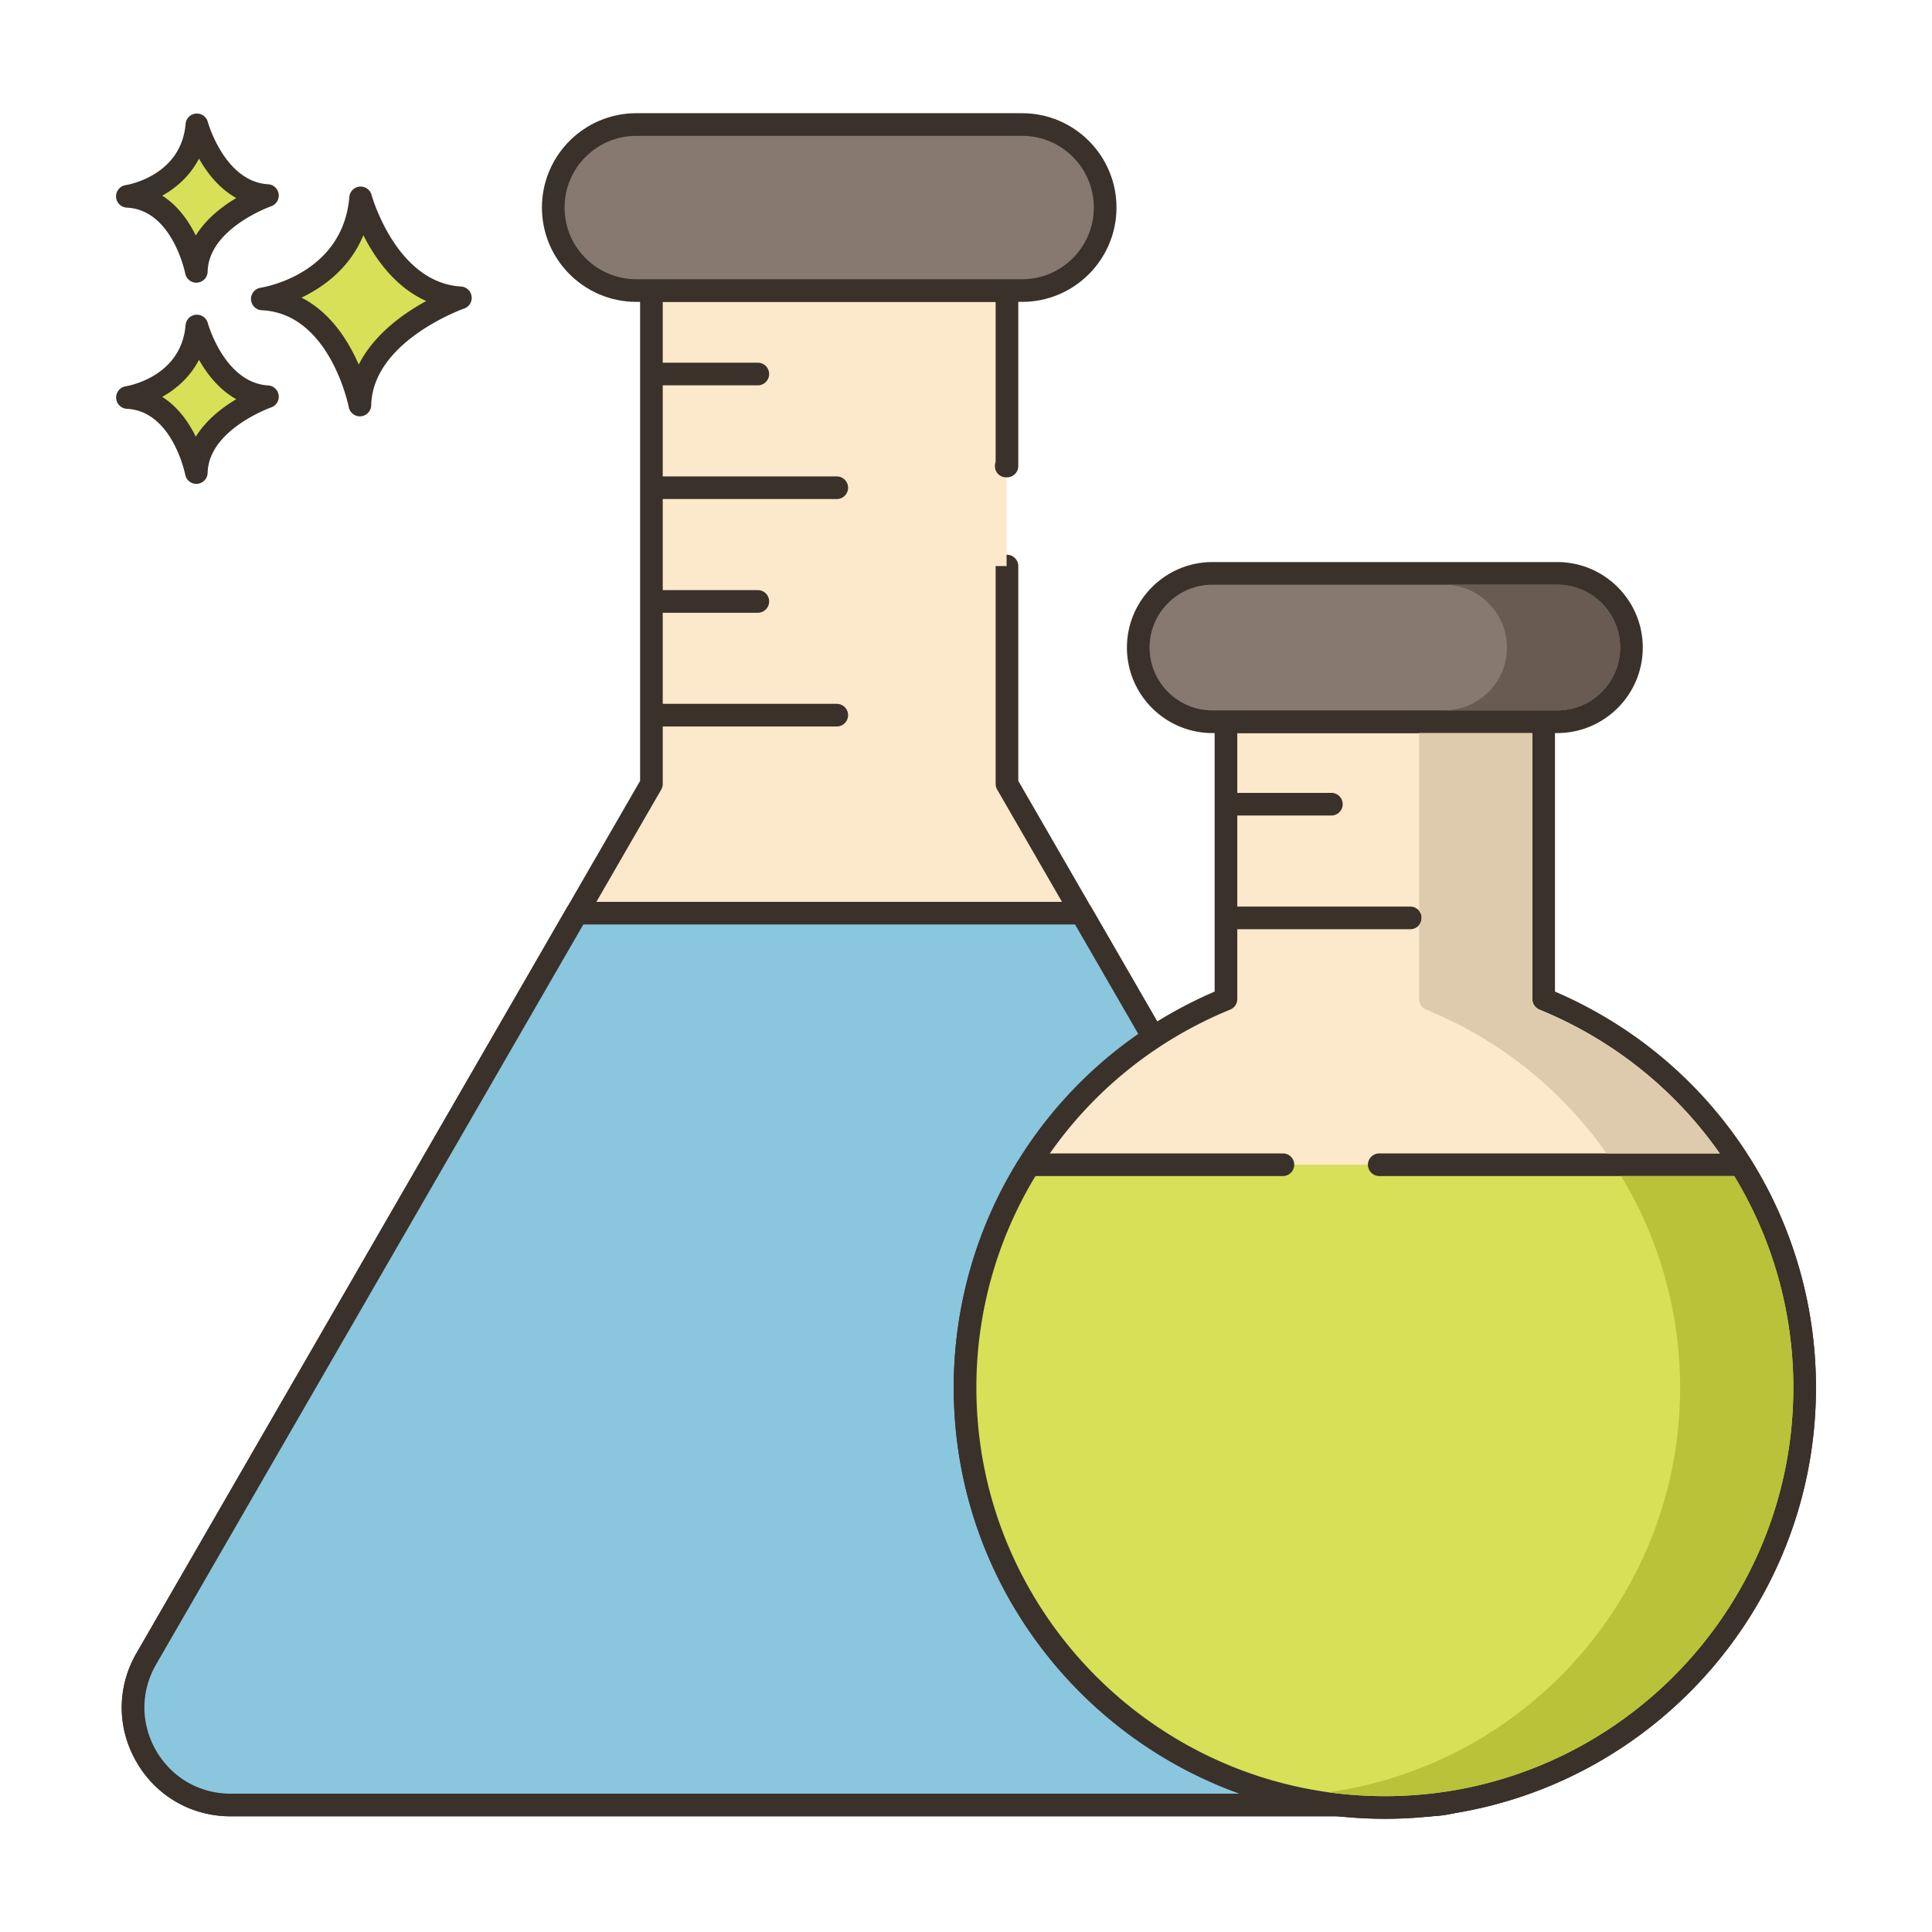 <svg xmlns="http://www.w3.org/2000/svg" viewBox="0 0 256 256" style="enable-background:new 0 0 256 256" xml:space="preserve"><style>.st2{fill:none;stroke:#6b1d1d;stroke-width:.5;stroke-miterlimit:10}.st3{fill:#3a312a}.st4{fill:#87796f}.st7{fill:#fce8cb}.st14{fill:#d7e057}</style><g id="Layer_1"><path class="st14" d="M47.786 26.22s3.408 12.659 13.222 13.246c0 0-13.1 4.525-13.321 14.202 0 0-2.579-13.572-12.925-14.059 0 0 12.05-1.825 13.024-13.389z"/><path class="st3" d="M47.686 55.167a1.5 1.5 0 0 1-1.472-1.217c-.024-.124-2.495-12.417-11.522-12.842a1.5 1.5 0 0 1-.155-2.982c.441-.069 10.894-1.817 11.754-12.033a1.5 1.5 0 0 1 2.942-.266c.032.116 3.259 11.626 11.864 12.141a1.501 1.501 0 0 1 .402 2.915c-.121.042-12.118 4.311-12.313 12.819a1.5 1.5 0 0 1-1.5 1.465zm-7.741-15.729c3.878 1.969 6.23 5.746 7.587 8.876 2.026-4.021 5.941-6.787 8.949-8.427-4.134-1.842-6.783-5.651-8.333-8.722-1.795 4.36-5.273 6.868-8.203 8.273z"/><path class="st14" d="M26.087 43.2s2.411 8.954 9.352 9.369c0 0-9.266 3.201-9.422 10.045 0 0-1.824-9.6-9.142-9.944 0 .001 8.524-1.29 9.212-9.47z"/><path class="st3" d="M26.016 64.115a1.5 1.5 0 0 1-1.472-1.22c-.016-.082-1.704-8.442-7.739-8.726a1.502 1.502 0 0 1-.155-2.982c.296-.047 7.364-1.243 7.942-8.114a1.5 1.5 0 0 1 2.942-.267c.021.079 2.227 7.92 7.994 8.265a1.5 1.5 0 0 1 .4 2.915c-.081.028-8.282 2.952-8.413 8.662a1.501 1.501 0 0 1-1.499 1.467zm-4.519-11.528c2.107 1.333 3.523 3.395 4.447 5.28 1.376-2.232 3.515-3.872 5.365-4.972-2.287-1.27-3.884-3.35-4.941-5.224-1.174 2.287-3.015 3.875-4.871 4.916z"/><path class="st14" d="M26.087 16.543s2.411 8.954 9.352 9.37c0 0-9.266 3.201-9.422 10.045 0 0-1.824-9.6-9.142-9.944 0 0 8.524-1.292 9.212-9.471z"/><path class="st3" d="M26.016 37.458a1.5 1.5 0 0 1-1.472-1.22c-.016-.082-1.704-8.442-7.739-8.726a1.5 1.5 0 0 1-.155-2.981c.296-.047 7.364-1.243 7.942-8.114a1.5 1.5 0 0 1 2.942-.266c.021.079 2.227 7.92 7.994 8.265a1.5 1.5 0 0 1 .4 2.915c-.081.028-8.282 2.952-8.413 8.662a1.501 1.501 0 0 1-1.499 1.465zM21.497 25.93c2.107 1.332 3.523 3.394 4.447 5.28 1.376-2.232 3.515-3.872 5.365-4.972-2.287-1.27-3.884-3.35-4.941-5.224-1.174 2.286-3.015 3.875-4.871 4.916z"/><path class="st7" d="M133.375 61.742c.018 0 .034.003.052.003V38.5h-47.11v65.37l-66.94 115.94c-4.96 8.6 1.25 19.36 11.18 19.36h158.64c9.93 0 16.14-10.76 11.17-19.36l-66.94-115.94V75.005c-.018 0-.034.003-.052.003V61.742z"/><path class="st3" d="M189.197 240.67H30.557c-5.204 0-9.866-2.692-12.471-7.202-2.606-4.511-2.609-9.898-.008-14.407l66.74-115.592V38.5a1.5 1.5 0 0 1 1.5-1.5h47.11a1.5 1.5 0 0 1 1.5 1.5v23.245c0 .405-.163.793-.454 1.075a1.476 1.476 0 0 1-1.189.419c-.829 0-1.455-.67-1.455-1.498 0-.182.035-.356.097-.517V40h-44.11v63.87c0 .263-.069.522-.201.75l-66.94 115.94c-2.059 3.57-2.056 7.834.008 11.407 2.062 3.571 5.754 5.703 9.874 5.703h158.64c4.121 0 7.812-2.132 9.873-5.705 2.062-3.572 2.061-7.835-.002-11.405l-66.94-115.94a1.497 1.497 0 0 1-.201-.75V75.005h1.448v-1.497c.397-.017.803.141 1.093.423.29.282.459.669.459 1.074v28.463l66.739 115.592c2.605 4.508 2.606 9.893.003 14.405-2.605 4.512-7.267 7.205-12.473 7.205z"/><path d="M200.367 219.81 143.317 121h-66.89l-57.05 98.81c-4.96 8.6 1.25 19.36 11.18 19.36h158.64c9.93 0 16.14-10.76 11.17-19.36z" style="fill:#8ac6dd"/><path class="st3" d="M189.197 240.67H30.557c-5.204 0-9.866-2.692-12.471-7.202-2.606-4.511-2.609-9.898-.008-14.407l57.05-98.811a1.5 1.5 0 0 1 1.299-.75h66.891a1.5 1.5 0 0 1 1.299.75l57.05 98.81v-.001c2.605 4.508 2.606 9.893.003 14.405-2.605 4.513-7.267 7.206-12.473 7.206zM77.293 122.5l-56.617 98.06c-2.059 3.57-2.056 7.834.008 11.407 2.062 3.571 5.754 5.703 9.874 5.703h158.64c4.121 0 7.812-2.132 9.873-5.705 2.062-3.572 2.061-7.835-.002-11.405l-56.617-98.06H77.293z"/><path class="st4" d="M135.441 16.5H84.308c-6.075 0-11 4.925-11 11s4.925 11 11 11h51.133c6.075 0 11-4.925 11-11s-4.925-11-11-11z"/><path class="st3" d="M135.441 40H84.308c-6.893 0-12.5-5.607-12.5-12.5S77.415 15 84.308 15h51.133c6.893 0 12.5 5.607 12.5 12.5s-5.607 12.5-12.5 12.5zM84.308 18c-5.238 0-9.5 4.262-9.5 9.5s4.262 9.5 9.5 9.5h51.133c5.238 0 9.5-4.262 9.5-9.5s-4.262-9.5-9.5-9.5H84.308z"/><path class="st7" d="M239.125 183.875c0 30.721-24.904 55.625-55.625 55.625s-55.625-24.904-55.625-55.625c0-23.269 14.288-43.186 34.572-51.488V95.634h42.096v36.753c20.285 8.302 34.582 28.219 34.582 51.488z"/><path class="st3" d="M183.5 241c-31.499 0-57.125-25.626-57.125-57.125 0-22.958 13.535-43.448 34.572-52.485V95.634a1.5 1.5 0 0 1 1.5-1.5h42.096a1.5 1.5 0 0 1 1.5 1.5v35.755c21.042 9.04 34.582 29.53 34.582 52.485 0 31.5-25.626 57.126-57.125 57.126zM163.947 97.134v35.253c0 .609-.368 1.158-.932 1.388-20.436 8.363-33.641 28.029-33.641 50.1 0 29.845 24.28 54.125 54.125 54.125s54.125-24.28 54.125-54.125c0-22.069-13.209-41.734-33.65-50.1a1.5 1.5 0 0 1-.932-1.388V97.134h-39.095z"/><path class="st14" d="M169.99 154.333h-33.623c-5.379 8.558-8.492 18.685-8.492 29.542 0 30.721 24.904 55.625 55.625 55.625s55.625-24.904 55.625-55.625c0-10.857-3.115-20.983-8.496-29.542H169.99z"/><path class="st3" d="M183.5 241c-31.499 0-57.125-25.626-57.125-57.125a56.934 56.934 0 0 1 8.722-30.34 1.499 1.499 0 0 1 1.27-.702h33.624a1.5 1.5 0 1 1 0 3h-32.787a53.944 53.944 0 0 0-7.828 28.042c0 29.845 24.28 54.125 54.125 54.125s54.125-24.28 54.125-54.125a53.937 53.937 0 0 0-7.832-28.042H182.76a1.5 1.5 0 1 1 0-3h47.869a1.5 1.5 0 0 1 1.27.702 56.914 56.914 0 0 1 8.726 30.34c0 31.499-25.626 57.125-57.125 57.125z"/><path class="st4" d="M206.346 75.976h-45.691c-5.429 0-9.829 4.401-9.829 9.829 0 5.429 4.401 9.829 9.829 9.829h45.691c5.429 0 9.829-4.401 9.829-9.829 0-5.428-4.401-9.829-9.829-9.829z"/><path class="st3" d="M206.346 97.134h-45.691c-6.247 0-11.33-5.082-11.33-11.329 0-6.247 5.083-11.329 11.33-11.329h45.691c6.247 0 11.33 5.082 11.33 11.329-.001 6.247-5.083 11.329-11.33 11.329zm-45.692-19.658c-4.593 0-8.33 3.736-8.33 8.329s3.737 8.329 8.33 8.329h45.691c4.593 0 8.33-3.736 8.33-8.329s-3.737-8.329-8.33-8.329h-45.691zM100.414 51.059H86.875a1.5 1.5 0 1 1 0-3h13.539a1.5 1.5 0 1 1 0 3zM110.875 66.126h-24a1.5 1.5 0 1 1 0-3h24a1.5 1.5 0 1 1 0 3zM100.414 81.194H86.875a1.5 1.5 0 1 1 0-3h13.539a1.5 1.5 0 1 1 0 3zM110.875 96.261h-24a1.5 1.5 0 1 1 0-3h24a1.5 1.5 0 1 1 0 3zM176.414 108.059h-13.539a1.5 1.5 0 1 1 0-3h13.539a1.5 1.5 0 1 1 0 3zM186.875 123.126h-24a1.5 1.5 0 1 1 0-3h24a1.5 1.5 0 1 1 0 3z"/><path d="M227.865 152.83h-15c-5.82-8.32-14.01-15.01-23.89-19.05-.56-.24-.93-.78-.93-1.39v-9.84a1.46 1.46 0 0 0 0-1.85V97.13h15v35.26c0 .61.37 1.15.93 1.39 9.88 4.04 18.07 10.73 23.89 19.05z" style="fill:#decaad"/><path d="M237.625 183.88c0 29.84-24.28 54.12-54.13 54.12-2.55 0-5.05-.18-7.5-.52 26.32-3.66 46.63-26.31 46.63-53.6 0-9.93-2.71-19.61-7.83-28.05h15a54.02 54.02 0 0 1 7.83 28.05z" style="fill:#b9c239"/><path d="M214.675 85.81c0 4.59-3.74 8.32-8.33 8.32h-15c4.59 0 8.33-3.73 8.33-8.32 0-4.6-3.74-8.33-8.33-8.33h15c4.59 0 8.33 3.73 8.33 8.33z" style="fill:#695b51"/></g></svg>